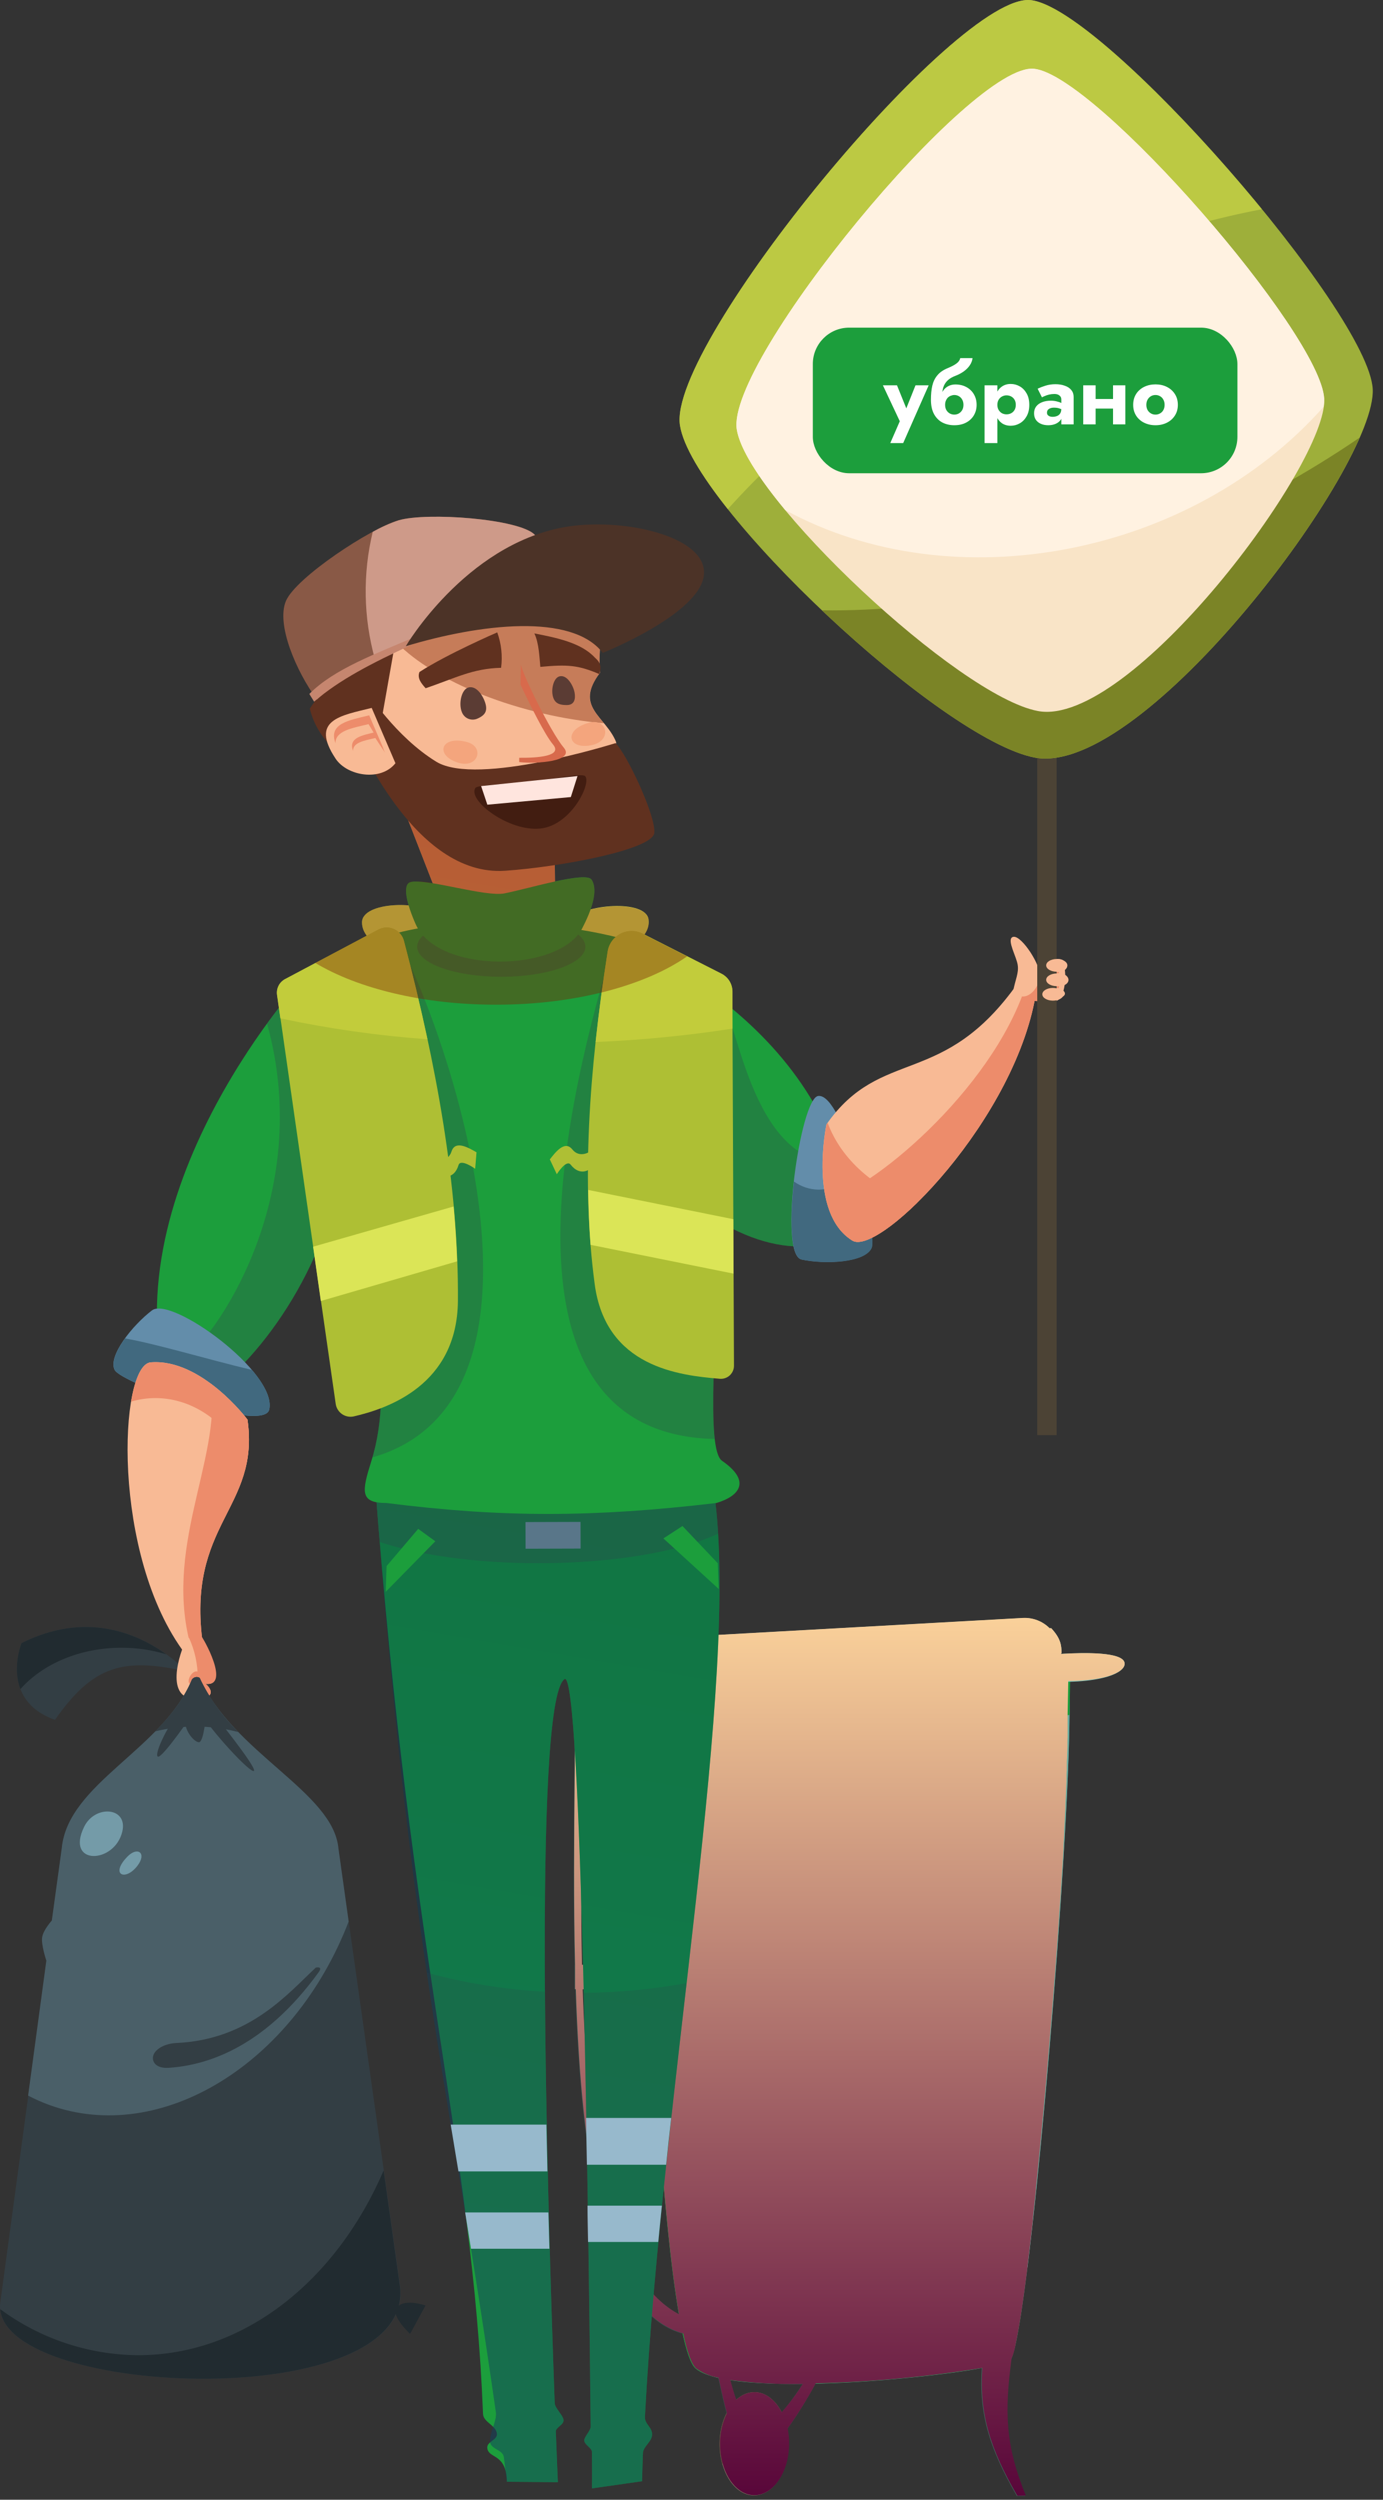 <svg width="114" height="206" viewBox="0 0 114 206" fill="none" xmlns="http://www.w3.org/2000/svg">
<rect x="0" y="0" width="114" height="206" fill="#333333" stroke="none"/>
<path d="M80.969 194.648C80.591 198.702 81.496 201.683 83.828 205.703L84.52 205.677C82.614 201.035 82.783 198.188 83.539 192.967L80.969 194.648Z" fill="#42665F"/>
<path d="M59.316 201.371C59.316 203.723 60.558 205.636 62.133 205.645C63.709 205.655 64.993 203.761 65.015 201.41C65.037 199.058 63.77 197.145 62.2 197.133C60.631 197.12 59.335 199.02 59.316 201.371Z" fill="#847063"/>
<path d="M59.548 203.125C59.897 201.333 61.006 200.024 62.315 200.031C63.471 200.031 64.453 201.073 64.888 202.55C64.963 202.175 65.003 201.793 65.005 201.41C65.024 199.058 63.76 197.145 62.191 197.133C60.621 197.12 59.331 199.02 59.306 201.371C59.302 201.965 59.383 202.555 59.548 203.125Z" fill="#604C40"/>
<path d="M62.356 200.062C61.13 199.856 60.373 197.031 59.875 194.819H58.922C59.366 196.091 60.148 202.172 61.971 202.477C64.176 202.84 68.134 194.683 68.134 194.683H67.235C65.866 197.082 63.757 200.294 62.356 200.062Z" fill="#34564F"/>
<path d="M54.414 161.919H47.361V163.934H54.414V161.919Z" fill="#34564F"/>
<path d="M58.636 192.494C38.549 194.4 53.534 114.939 43.451 119.112L43.238 117.437C55.659 113.036 37.539 193.911 60.459 191.518L58.636 192.494Z" fill="#34564F"/>
<path d="M57.343 195.182C60.501 197.905 81.55 195.601 83.234 194.546C84.917 193.491 89.34 138.806 87.865 137.351C86.391 135.895 55.24 135.253 53.766 137.986C52.292 140.719 54.185 192.455 57.343 195.182Z" fill="#5A9187"/>
<path d="M64.065 157.394C66.235 171.948 74.688 183.374 84.695 186.844C86.617 171.49 89.006 138.479 87.872 137.344C86.986 136.464 75.419 135.886 65.984 136.153C63.712 142.317 62.918 149.695 64.065 157.394Z" fill="#6AADA0"/>
<path d="M88.161 141.326L55.672 145.167L56.555 138.364L88.224 138.05L88.161 141.326Z" fill="#1C9E3C"/>
<path d="M61.454 191.013C55.694 187.371 55.786 151.967 57.441 136.76C55.405 137.055 54.033 137.452 53.753 137.973C52.279 140.696 54.172 192.455 57.33 195.169C60.488 197.883 81.537 195.588 83.221 194.533C83.494 194.362 83.856 192.764 84.225 190.209C78.214 192.525 65.666 193.669 61.454 191.013Z" fill="#1C9E3C"/>
<path d="M87.31 135.619C87.161 134.944 86.778 134.345 86.228 133.927C85.678 133.51 84.997 133.302 84.308 133.341L56.742 134.872C54.519 134.993 53.785 136.918 53.594 138.618H87.974L87.31 135.619Z" fill="#87C6BA"/>
<path d="M92.694 137.014C92.872 137.843 90.712 138.901 85.518 138.523L85.61 136.445C85.61 136.445 92.412 135.692 92.694 137.014Z" fill="#87C6BA"/>
<path d="M43.867 119.442C32.818 123.125 32.43 122.372 32.062 121.425C31.693 120.478 32.344 119.159 43.775 116.798L43.867 119.442Z" fill="#577F76"/>
<path d="M68.411 174.775C67.996 174.083 67.776 173.292 67.775 172.484C67.775 170.101 69.615 168.198 71.905 168.233C72.632 168.246 73.341 168.457 73.957 168.843L76.022 166.619C74.714 165.383 72.993 164.679 71.194 164.642C67.127 164.576 63.83 167.979 63.83 172.243C63.826 174.194 64.534 176.08 65.822 177.546L68.411 174.775Z" fill="#CAEF97"/>
<path d="M75.784 171.191C75.939 171.651 76.018 172.133 76.019 172.618C76.019 175.001 74.174 176.904 71.889 176.869C71.475 176.861 71.065 176.789 70.673 176.657L68.15 179.357C69.092 179.825 70.126 180.077 71.178 180.095C75.244 180.161 78.542 176.755 78.542 172.491C78.543 171.304 78.283 170.131 77.779 169.056L75.784 171.191Z" fill="#CAEF97"/>
<path d="M75.063 172.536L75.552 168.837H79.428L75.063 172.536Z" fill="#CAEF97"/>
<path d="M69.081 173.06L68.7 177.537L64.023 177.756L69.081 173.06Z" fill="#CAEF97"/>
<path d="M60.742 152.695C60.742 151.742 60.681 151.65 60.681 150.906C60.681 150.163 60.707 149.425 60.72 149.079C60.72 148.844 60.818 148.806 60.955 148.806C61.015 148.806 61.079 148.806 61.139 148.806C61.326 148.806 61.549 148.841 62.092 148.841C62.635 148.841 63.471 148.729 63.957 148.729C64.443 148.729 65.1 148.78 65.335 148.78C65.571 148.78 65.596 148.892 65.596 149.127C65.596 149.362 65.647 149.686 65.647 150.08C65.649 150.233 65.637 150.387 65.609 150.537C65.609 150.687 65.523 150.725 65.434 150.725C65.341 150.711 65.25 150.69 65.161 150.661C64.802 150.626 64.441 150.614 64.081 150.626C63.763 150.626 63.445 150.601 63.128 150.601C63.016 150.595 62.903 150.595 62.791 150.601C62.607 150.601 62.368 150.626 62.133 150.626C61.835 150.626 61.549 150.626 61.476 150.626C61.339 150.626 61.352 150.687 61.352 150.874C61.352 151.062 61.314 151.631 61.314 152.066V152.8C61.314 152.937 61.314 153.06 61.314 153.197C61.425 153.204 61.536 153.204 61.647 153.197C61.86 153.197 62.171 153.197 62.518 153.197C62.978 153.197 63.537 153.146 63.836 153.146C64.135 153.146 64.306 153.184 64.446 153.184C64.586 153.184 64.605 153.245 64.605 153.334C64.605 153.423 64.579 153.483 64.579 153.718C64.579 153.953 64.579 154.068 64.579 154.376C64.579 154.538 64.541 154.576 64.468 154.576C64.395 154.576 64.332 154.538 64.246 154.538C64.046 154.538 63.785 154.513 63.004 154.513C62.513 154.521 62.023 154.555 61.536 154.614C61.482 154.624 61.428 154.624 61.374 154.614C61.339 154.614 61.314 154.614 61.301 154.614V155.857C61.346 155.862 61.392 155.862 61.438 155.857C61.523 155.857 61.647 155.857 61.784 155.857C62.07 155.857 62.692 155.857 63.252 155.857C63.661 155.857 64.319 155.882 64.814 155.882C65.04 155.882 65.228 155.882 65.339 155.882C65.548 155.882 65.587 155.993 65.587 156.143C65.587 156.219 65.587 156.317 65.587 156.391C65.587 156.642 65.587 156.902 65.587 157.261C65.587 157.62 65.386 157.534 64.989 157.534C64.592 157.534 63.401 157.509 62.804 157.509C62.206 157.509 61.002 157.56 60.84 157.56C60.818 157.56 60.793 157.56 60.767 157.56C60.656 157.56 60.669 157.461 60.669 157.347C60.669 157.233 60.669 157.029 60.669 156.889C60.669 156.75 60.643 156.616 60.643 156.356V154.652C60.656 153.874 60.742 153.651 60.742 152.695Z" fill="#CAEF97"/>
<path d="M72.547 156.085C72.545 156.133 72.532 156.18 72.509 156.222C72.262 156.659 71.902 157.022 71.468 157.274C71.033 157.525 70.539 157.656 70.037 157.652C68.411 157.652 66.86 155.688 66.86 153.105C66.86 150.522 68.376 148.755 69.767 148.755C70.193 148.743 70.615 148.834 70.998 149.021C71.38 149.207 71.712 149.483 71.966 149.826C72.038 149.895 72.086 149.987 72.102 150.086C72.102 150.134 72.067 150.198 71.966 150.283C71.666 150.516 71.391 150.779 71.146 151.068C71.009 151.24 70.885 151.386 70.761 151.386C70.721 151.381 70.682 151.368 70.648 151.346C70.613 151.325 70.584 151.296 70.561 151.262C70.326 151.001 70.129 150.741 69.818 150.741C69.272 150.741 68.477 151.376 68.477 153.413C68.477 155.45 69.596 155.834 69.942 155.834C70.278 155.775 70.584 155.605 70.812 155.351C70.898 155.263 70.936 155.202 70.997 155.202C71.05 155.203 71.102 155.22 71.146 155.25L72.204 155.834C72.385 155.927 72.547 155.962 72.547 156.085Z" fill="#CAEF97"/>
<path d="M80.403 153.079C80.403 153.925 80.165 157.639 76.823 157.639C75.149 157.639 74.329 156.448 73.894 155.24C73.628 154.464 73.481 153.652 73.459 152.831C73.459 150.607 75.047 148.57 76.674 148.57C77.357 148.57 77.944 148.545 78.389 148.831C80.041 149.937 80.403 152.422 80.403 153.079ZM79.371 153.079C79.371 151.052 78.418 149.301 76.934 149.301C76.477 149.301 76.127 149.263 75.781 149.651C75.302 150.061 74.917 150.569 74.653 151.142C74.39 151.715 74.253 152.338 74.253 152.968C74.253 154.919 74.91 156.943 76.763 156.943C78.615 156.943 79.371 155.116 79.371 153.079Z" fill="#CAEF97"/>
<path d="M87.503 136.258L61.059 136.35L86.652 134.179C87.395 134.99 87.503 135.527 87.503 136.258Z" fill="#B5EAE0"/>
<path d="M57.94 139.044C57.94 137.923 57.222 137.014 56.333 137.014C55.443 137.014 54.744 137.923 54.744 139.044C54.744 140.166 55.462 141.075 56.333 141.075C57.203 141.075 57.94 140.166 57.94 139.044Z" fill="#34564F"/>
<path d="M57.235 139.044C57.235 138.409 56.831 137.904 56.333 137.904C55.834 137.904 55.434 138.412 55.434 139.044C55.434 139.677 55.837 140.182 56.333 140.182C56.828 140.182 57.235 139.673 57.235 139.044Z" fill="#87C6BA"/>
<path style="mix-blend-mode:overlay" d="M92.694 137.014C92.507 136.14 89.495 136.172 87.459 136.296V136.258H87.503C87.503 135.527 87.399 134.987 86.652 134.179H86.519C86.231 133.89 85.886 133.665 85.505 133.519C85.125 133.373 84.718 133.309 84.311 133.331L56.746 134.863C54.601 134.98 53.845 136.769 53.626 138.437C53.121 140.909 53.162 150.941 53.607 161.91H47.971C47.482 140.779 50.195 116.274 43.791 117.285V116.789C32.354 119.15 31.7 120.472 32.078 121.415C32.456 122.359 32.834 123.115 43.883 119.433V118.984C49.029 117.945 46.92 141.262 47.403 161.91V163.924H47.466C47.927 178.087 49.788 190.53 56.32 192.293C56.638 193.831 57.009 194.835 57.384 195.172C57.934 195.565 58.565 195.828 59.23 195.941C59.408 196.755 59.633 197.829 59.919 198.877C59.547 199.653 59.355 200.502 59.357 201.362C59.356 201.666 59.376 201.97 59.417 202.271C59.684 204.177 60.812 205.617 62.175 205.626C63.484 205.626 64.592 204.323 64.939 202.531C64.97 202.363 64.996 202.195 65.015 202.02C65.016 201.993 65.016 201.967 65.015 201.94C65.035 201.758 65.046 201.574 65.047 201.391C65.051 200.964 65.012 200.538 64.929 200.12C65.777 198.931 66.55 197.691 67.242 196.405C71.842 196.295 76.43 195.87 80.972 195.134C80.718 198.947 81.629 201.835 83.866 205.683L84.558 205.658C82.843 201.457 82.811 198.718 83.38 194.384V194.359C83.402 194.311 83.431 194.251 83.456 194.184L83.485 194.105C83.516 194.009 83.552 193.901 83.586 193.787C83.587 193.78 83.587 193.774 83.586 193.768C83.625 193.628 83.666 193.466 83.704 193.288C83.704 193.288 83.704 193.253 83.704 193.234C83.739 193.072 83.777 192.894 83.815 192.703C83.822 192.676 83.827 192.648 83.831 192.621C84.098 191.273 84.39 189.278 84.695 186.834C84.697 186.806 84.697 186.777 84.695 186.749C84.806 185.846 84.921 184.883 85.035 183.873C85.035 183.809 85.051 183.746 85.057 183.682C85.083 183.45 85.111 183.215 85.137 182.977C85.137 182.932 85.137 182.885 85.137 182.837C85.222 182.065 85.305 181.267 85.391 180.447C85.391 180.397 85.391 180.349 85.391 180.301C85.416 180.058 85.442 179.81 85.467 179.558L85.496 179.291C85.575 178.487 85.658 177.664 85.74 176.828L85.759 176.622C85.782 176.374 85.807 176.123 85.832 175.872C85.832 175.77 85.852 175.672 85.858 175.573C85.883 175.319 85.909 175.062 85.931 174.807C85.931 174.722 85.931 174.636 85.956 174.55C86.033 173.713 86.109 172.866 86.185 172.008C86.185 171.89 86.207 171.776 86.217 171.662L86.284 170.918C86.284 170.791 86.306 170.664 86.315 170.537C86.338 170.295 86.357 170.054 86.379 169.812L86.407 169.46C86.449 169.005 86.487 168.548 86.525 168.09C86.525 167.944 86.547 167.801 86.56 167.655C86.576 167.445 86.595 167.235 86.614 167.019C86.633 166.803 86.642 166.644 86.658 166.454C86.674 166.263 86.693 166.041 86.709 165.834L86.757 165.23L86.814 164.528C86.836 164.21 86.862 163.921 86.884 163.616C86.884 163.429 86.912 163.244 86.928 163.057C86.944 162.869 86.957 162.666 86.973 162.472C86.989 162.278 87.001 162.075 87.017 161.875L87.065 161.239C87.065 161.065 87.09 160.89 87.103 160.718L87.179 159.654C87.179 159.504 87.202 159.355 87.211 159.206C87.23 158.961 87.246 158.72 87.262 158.478C87.262 158.326 87.284 158.16 87.294 158.02C87.294 157.789 87.329 157.56 87.341 157.328C87.341 157.169 87.364 157.01 87.376 156.851C87.395 156.555 87.415 156.262 87.434 155.974L87.453 155.656C87.475 155.339 87.497 154.999 87.516 154.675C87.516 154.541 87.532 154.411 87.541 154.281L87.589 153.54C87.589 153.419 87.589 153.295 87.612 153.175L87.659 152.364C87.659 152.275 87.659 152.183 87.659 152.094C87.681 151.748 87.7 151.405 87.719 151.065C87.719 150.976 87.719 150.89 87.719 150.801C87.735 150.544 87.748 150.29 87.764 150.035C87.764 149.921 87.764 149.807 87.78 149.692C87.78 149.46 87.805 149.228 87.818 148.999C87.818 148.898 87.818 148.796 87.818 148.682C87.835 148.353 87.851 148.036 87.866 147.728V147.69C87.882 147.392 87.894 147.099 87.907 146.807C87.907 146.708 87.907 146.613 87.907 146.518C87.907 146.308 87.907 146.105 87.932 145.901C87.932 145.8 87.932 145.698 87.932 145.584C87.932 145.339 87.932 145.101 87.958 144.865C87.958 144.824 87.958 144.783 87.958 144.742C87.97 144.458 87.98 144.181 87.986 143.912C87.986 143.852 87.986 143.791 87.986 143.731C87.986 143.528 87.986 143.331 88.002 143.134C88.002 143.054 88.002 142.978 88.002 142.899C88.002 142.711 88.002 142.53 88.002 142.352C88.002 142.285 88.002 142.219 88.002 142.155C88.002 141.92 88.002 141.691 88.002 141.469V141.259L88.056 138.526C91.462 138.495 92.837 137.681 92.694 137.014ZM48.029 163.934H53.693C54.15 174.159 54.948 184.832 55.967 190.714C50.195 187.638 48.454 176.577 48.029 163.934ZM64.433 198.795C63.919 197.794 63.112 197.142 62.21 197.133C61.642 197.143 61.1 197.371 60.694 197.768C60.51 197.253 60.348 196.694 60.202 196.135C62.182 196.395 64.178 196.501 66.174 196.453C65.655 197.277 65.073 198.059 64.433 198.795Z" fill="url(#paint0_linear_0_1)"/>
<path d="M35.934 75.373C34.832 74.197 29.844 74.273 29.841 76.008C29.838 77.743 32.446 78.624 33.136 78.392C33.825 78.16 37.291 76.812 35.934 75.373Z" fill="#DBE557"/>
<path d="M47.015 75.795C48.041 74.524 53.267 74.064 53.464 75.795C53.661 77.527 51.027 78.655 50.287 78.509C49.547 78.363 45.757 77.368 47.015 75.795Z" fill="#DBE557"/>
<path d="M45.678 65.246L31.659 62.498L36.789 75.653L45.764 74.426L45.678 65.246Z" fill="#F8BA95"/>
<path opacity="0.4" d="M45.678 65.246L31.659 62.498L36.789 75.653L45.764 74.426L45.678 65.246Z" fill="url(#paint1_linear_0_1)"/>
<path d="M41.783 204.514C41.745 202.153 40.296 202.649 40.169 201.759C40.09 201.19 41.036 201.098 40.957 200.539C40.858 199.84 39.845 199.614 39.816 198.928C38.952 177.054 33.809 161.188 30.921 122.257C39.445 116.481 49.709 115.016 58.877 123.08C61.018 138.441 54.611 171.843 53.159 199.163C53.127 199.776 53.775 200.031 53.75 200.638C53.724 201.244 53.016 201.591 52.994 202.172C52.965 202.944 52.943 203.713 52.924 204.473L48.794 205.064C48.794 205.064 48.816 204.222 48.794 202.055C48.794 201.737 48.159 201.464 48.159 201.101C48.159 200.819 48.696 200.285 48.692 199.98C48.518 184.01 47.962 137.341 46.529 138.377C43.883 140.284 45.128 181.719 45.722 198.032C45.738 198.464 46.437 199.052 46.45 199.449C46.462 199.846 45.795 200.031 45.814 200.383C45.913 203.005 45.983 204.552 45.983 204.552L41.783 204.514Z" fill="#1C9E3C"/>
<path style="mix-blend-mode:multiply" opacity="0.4" d="M41.783 204.514C41.653 203.596 41.653 203.354 41.529 202.468C41.446 201.896 40.487 201.832 40.407 201.286C40.306 200.587 40.976 199.49 40.877 198.807C36.856 170.604 33.816 161.188 30.925 122.257C39.448 116.481 49.712 115.016 58.88 123.08C61.022 138.441 54.614 171.843 53.162 199.163C53.13 199.776 53.779 200.031 53.753 200.638C53.728 201.244 53.019 201.591 52.997 202.172C52.968 202.944 52.946 203.713 52.927 204.473L48.797 205.064C48.797 205.064 48.819 204.222 48.797 202.055C48.797 201.737 48.162 201.464 48.162 201.101C48.162 200.819 48.699 200.285 48.696 199.98C48.521 184.01 47.965 137.341 46.532 138.377C43.886 140.284 45.131 181.719 45.725 198.032C45.741 198.464 46.44 199.052 46.453 199.449C46.465 199.846 45.798 200.031 45.818 200.383C45.916 203.005 45.986 204.552 45.986 204.552L41.783 204.514Z" fill="url(#paint2_linear_0_1)"/>
<g style="mix-blend-mode:multiply" opacity="0.2">
<path d="M44.893 164.137C41.609 163.952 38.354 163.426 35.178 162.568C36.884 174.169 38.746 183.857 40.878 198.791C40.976 199.475 40.306 200.571 40.407 201.27C40.487 201.829 41.446 201.88 41.529 202.452C41.653 203.339 41.653 203.58 41.783 204.498L45.954 204.546C45.954 204.546 45.884 202.999 45.786 200.377C45.786 200.024 46.44 199.831 46.421 199.443C46.402 199.055 45.709 198.458 45.694 198.026C45.408 190.168 44.972 176.444 44.893 164.137Z" fill="#2E404C"/>
</g>
<g style="mix-blend-mode:multiply" opacity="0.2">
<path d="M56.593 163.422C53.788 163.937 50.944 164.205 48.092 164.223C48.41 177.419 48.581 192.281 48.667 199.989C48.667 200.307 48.133 200.828 48.133 201.111C48.133 201.464 48.769 201.747 48.769 202.064C48.791 204.231 48.769 205.073 48.769 205.073L52.898 204.482C52.917 203.723 52.94 202.954 52.968 202.182C52.991 201.594 53.696 201.229 53.724 200.647C53.753 200.066 53.089 199.786 53.133 199.173C53.759 187.724 55.237 175.221 56.593 163.422Z" fill="#2E404C"/>
</g>
<g style="mix-blend-mode:multiply" opacity="0.3">
<path d="M59.192 126.385C59.119 125.213 59.017 124.104 58.874 123.08C56.936 121.338 54.718 119.935 52.314 118.931C49.684 118.542 47.03 118.351 44.372 118.359C42.177 118.356 39.985 118.484 37.806 118.743C35.367 119.609 33.051 120.791 30.918 122.257C31.042 123.919 31.166 125.508 31.29 127.068C34.502 128.142 39.165 128.822 44.372 128.822C50.617 128.822 56.078 127.85 59.192 126.385Z" fill="#2E404C"/>
</g>
<path d="M59.058 123.859C60.996 123.277 61.917 122.041 59.522 120.386C56.742 118.463 63.455 82.068 53.972 78.217C47.742 75.675 30.604 73.908 25.657 81.242C20.988 88.159 34.816 107.034 30.604 120.424C29.819 122.928 29.651 123.859 31.843 123.859C41.465 125.076 48.918 125.05 59.058 123.859Z" fill="#1C9E3C"/>
<g style="mix-blend-mode:multiply" opacity="0.3">
<path d="M48.254 78.016C48.254 76.65 45.15 75.541 41.319 75.541C37.488 75.541 34.387 76.65 34.387 78.016C34.387 79.383 37.494 80.495 41.319 80.495C45.144 80.495 48.254 79.386 48.254 78.016Z" fill="#2E404C"/>
</g>
<path d="M34.273 76.18C33.555 74.569 33.104 72.85 33.866 72.685C35.213 72.383 40.004 73.94 41.602 73.619C43.663 73.209 48.298 71.779 48.765 72.491C49.35 73.393 48.734 75.077 47.987 76.51C46.084 80.152 36.093 80.266 34.273 76.18Z" fill="#1C9E3C"/>
<g style="mix-blend-mode:multiply" opacity="0.3">
<path d="M58.912 118.584C58.143 111.984 61.241 89.669 56.876 81.194L51.288 77.349L50.742 77.213C48.016 86.313 38.628 118.136 58.912 118.584Z" fill="#2E404C"/>
</g>
<g style="mix-blend-mode:multiply" opacity="0.3">
<path d="M32.545 76.949L32.376 76.993L25.422 81.674C21.553 88.836 34.505 106.993 30.696 120.103C47.317 115.334 37.018 85.122 32.545 76.949Z" fill="#2E404C"/>
</g>
<path d="M14.37 116.42C18.567 115.108 24.828 108.279 27.373 99.614L24.695 80.965C24.695 80.965 8.032 99.35 14.37 116.42Z" fill="#1C9E3C"/>
<g style="mix-blend-mode:multiply" opacity="0.3">
<path d="M24.695 80.965C24.695 80.965 23.567 82.217 22.014 84.353C26.013 98.731 17.515 110.539 15.158 111.949C15.333 113.939 13.633 114.434 14.37 116.42C18.567 115.108 24.828 108.279 27.373 99.614L24.695 80.965Z" fill="#2E404C"/>
</g>
<path d="M70.231 101.092C67.47 103.936 61.161 103.18 55.529 97.733L51.221 77.543C51.221 77.543 69.03 84.416 70.231 101.092Z" fill="#1C9E3C"/>
<g style="mix-blend-mode:multiply" opacity="0.3">
<path d="M59.284 82.443C57.47 82.141 55.074 90.616 53.778 89.522L55.529 97.733C61.161 103.18 67.47 103.936 70.231 101.092C70.103 99.312 69.771 97.553 69.24 95.849C61.644 96.135 60.7 82.681 59.284 82.443Z" fill="#2E404C"/>
</g>
<path d="M27.672 115.692C27.696 115.861 27.755 116.023 27.845 116.168C27.935 116.313 28.054 116.438 28.194 116.535C28.335 116.632 28.494 116.698 28.662 116.73C28.829 116.763 29.002 116.76 29.168 116.722C31.932 116.086 37.685 114.151 37.745 107.215C37.821 97.746 35.944 87.594 33.298 77.53C33.242 77.316 33.138 77.118 32.994 76.95C32.85 76.781 32.67 76.648 32.468 76.559C32.265 76.47 32.045 76.428 31.824 76.436C31.603 76.444 31.387 76.502 31.192 76.606L23.494 80.692C23.27 80.814 23.088 81 22.971 81.227C22.855 81.453 22.809 81.71 22.84 81.963L27.672 115.692Z" fill="#AEBF34"/>
<path d="M49.02 105.823C49.931 112.671 55.977 113.341 59.335 113.624C59.483 113.636 59.633 113.618 59.773 113.569C59.914 113.521 60.044 113.444 60.153 113.343C60.263 113.242 60.35 113.119 60.41 112.983C60.47 112.847 60.501 112.699 60.501 112.55L60.367 81.712C60.366 81.409 60.281 81.111 60.122 80.853C59.963 80.595 59.735 80.385 59.465 80.247L52.968 76.946C52.687 76.803 52.377 76.729 52.061 76.73C51.746 76.73 51.435 76.805 51.155 76.948C50.874 77.092 50.631 77.3 50.446 77.555C50.261 77.81 50.139 78.106 50.09 78.417C48.534 88.315 47.917 97.517 49.02 105.823Z" fill="#AEBF34"/>
<path d="M47.853 125.417L43.316 125.431L43.323 127.63L47.86 127.616L47.853 125.417Z" fill="#597689"/>
<path d="M67.442 90.317C65.968 90.511 64.141 103.377 66.066 103.79C67.991 104.203 71.289 104.063 71.838 102.836C72.388 101.61 69.504 90.04 67.442 90.317Z" fill="#638DAA"/>
<path d="M70.666 96.128C69.917 97.272 68.76 98.035 67.464 98.035C66.739 98.025 66.035 97.792 65.447 97.368C65.094 100.529 65.151 103.602 66.082 103.802C68.007 104.215 71.305 104.075 71.854 102.849C72.112 102.217 71.546 99.099 70.666 96.128Z" fill="#41697F"/>
<path d="M70.256 102.233C72.48 103.618 83.936 92.103 85.448 81.515L83.936 80.965C77.75 89.767 72.664 86.189 68.128 92.652C68.125 92.652 66.571 99.945 70.256 102.233Z" fill="#F8BA95"/>
<path d="M84.568 81.197C81.709 89.977 71.511 98.308 68.099 98.855C68.417 100.224 69.052 101.492 70.256 102.233C72.48 103.618 83.936 92.103 85.448 81.515L84.568 81.197Z" fill="#ED8C6B"/>
<path d="M22.192 116.16C22.872 113.113 14.119 106.777 12.531 107.984C10.943 109.192 8.881 111.743 9.446 112.887C10.012 114.031 21.744 118.12 22.192 116.16Z" fill="#638DAA"/>
<path d="M10.307 110.297C9.595 111.282 9.154 112.283 9.452 112.887C10.024 114.031 21.763 118.12 22.198 116.16C22.398 115.264 21.778 114.085 20.771 112.896C17.045 112.007 12.972 110.767 10.307 110.297Z" fill="#41697F"/>
<path d="M12.426 112.267C9.796 112.48 9.16 128.184 15.25 136.267L16.734 135.597C15.295 125.502 21.461 124.393 20.4 116.986C20.4 116.986 16.619 111.934 12.426 112.267Z" fill="#F8BA95"/>
<path d="M20.4 116.986C19.532 115.883 18.527 114.895 17.41 114.047C18.211 120.402 13.341 127.678 15.822 136.01L16.737 135.597C15.294 125.502 21.461 124.393 20.4 116.986Z" fill="#ED8C6B"/>
<path d="M15.39 137.745C13.741 136.096 8.658 131.971 1.784 135.406C1.784 135.406 -0.122 140.083 4.532 141.729C7.67 137.249 10.151 136.566 15.39 137.745Z" fill="#333E44"/>
<path d="M10.024 135.787C11.273 135.786 12.514 135.969 13.71 136.331C11.289 134.596 7.067 132.762 1.777 135.406C1.777 135.406 0.98 137.366 1.682 139.197C3.499 137.141 6.555 135.787 10.024 135.787Z" fill="#212B30"/>
<path d="M83.65 81.382C83.856 79.936 87.462 78.932 87.691 79.523C87.919 80.114 87.869 82.382 86.982 82.503C86.096 82.624 83.516 82.325 83.65 81.382Z" fill="#F8BA95"/>
<path d="M83.799 81.401C83.971 80.181 87.008 79.335 87.205 79.834C87.401 80.333 87.427 82.214 86.696 82.405C85.279 82.78 83.691 82.195 83.799 81.401Z" fill="#ED8C6B"/>
<path d="M83.504 81.734C83.678 80.733 84.002 80.203 83.885 79.494C83.777 78.836 83.034 77.537 83.415 77.251C84.006 76.809 85.638 79.269 85.677 80.18C85.893 81.166 84.644 82.897 83.504 81.734Z" fill="#F8BA95"/>
<path d="M85.715 79.767C85.693 79.475 87.043 78.766 87.621 79.132C88.199 79.497 87.939 79.929 87.564 80.047C87.189 80.165 85.743 80.171 85.715 79.767Z" fill="#F8BA95"/>
<path d="M85.832 80.94C85.81 80.644 87.16 79.936 87.738 80.289C88.317 80.641 88.056 81.086 87.678 81.204C87.3 81.321 85.861 81.356 85.832 80.94Z" fill="#F8BA95"/>
<path d="M85.575 81.893C85.575 81.661 86.938 81.201 87.481 81.515C88.024 81.83 87.745 82.151 87.36 82.217C86.976 82.284 85.578 82.214 85.575 81.893Z" fill="#F8BA95"/>
<path d="M15.431 134.961C14.723 136.299 13.547 140.118 16.219 139.998C17.96 139.918 17.309 139.063 16.956 138.768C19.05 139.003 16.454 134.697 16.454 134.882C16.454 135.12 15.431 134.961 15.431 134.961Z" fill="#F8BA95"/>
<path d="M16.553 134.783C16.387 134.727 16.211 134.708 16.037 134.728C15.864 134.749 15.697 134.807 15.549 134.901C16.049 135.965 16.305 137.128 16.299 138.304C16.299 138.871 16.25 139.436 16.152 139.994H16.219C17.96 139.915 17.309 139.06 16.956 138.765C19.05 139.003 16.712 134.885 16.553 134.783Z" fill="#ED8C6B"/>
<path d="M16.731 138.294C16.732 138.147 16.674 138.006 16.571 137.901C16.468 137.797 16.328 137.737 16.181 137.735C15.863 137.735 15.546 138.221 15.546 138.533C15.546 138.844 15.883 138.85 16.181 138.85C16.327 138.849 16.467 138.789 16.57 138.685C16.673 138.581 16.731 138.441 16.731 138.294Z" fill="#ED8C6B"/>
<path d="M27.894 152.317C27.456 147.674 19.202 144.452 16.457 138.266C16.353 138.206 16.229 138.187 16.111 138.214C15.993 138.241 15.89 138.312 15.822 138.412C13.436 144.17 5.593 146.963 5.094 152.317L0.011 189.837C-0.713 197.533 33.984 199.09 32.999 188.525L27.894 152.317Z" fill="#333E44"/>
<path d="M16.454 138.266C16.349 138.206 16.226 138.187 16.108 138.214C15.99 138.241 15.887 138.312 15.819 138.412C13.433 144.17 5.59 146.963 5.091 152.317L4.271 158.268C4.271 158.268 3.585 159.021 3.477 159.628C3.369 160.235 3.82 161.573 3.82 161.573L2.318 172.694C2.876 172.987 3.453 173.243 4.046 173.46C13.281 176.822 24.234 170.07 28.739 158.348L27.894 152.311C27.462 147.674 19.202 144.452 16.454 138.266Z" fill="#4A5F68"/>
<path d="M11.381 194.089C7.286 194.057 3.306 192.728 0.014 190.291C0.681 197.6 33.946 198.871 32.98 188.525L31.623 178.868C27.729 187.934 20.127 194.089 11.381 194.089Z" fill="#212B30"/>
<path d="M38.825 185.315H45.287C45.258 184.337 45.233 183.339 45.204 182.325H38.343C38.505 183.304 38.663 184.308 38.825 185.315Z" fill="#97B9CC"/>
<path d="M37.79 178.944H45.122C45.092 177.673 45.065 176.388 45.039 175.087H37.151C37.361 176.362 37.574 177.648 37.79 178.944Z" fill="#97B9CC"/>
<path d="M54.557 181.766H48.429C48.429 182.777 48.457 183.774 48.473 184.756H54.261C54.355 183.767 54.453 182.77 54.557 181.766Z" fill="#97B9CC"/>
<path d="M55.329 174.537H48.308C48.333 175.832 48.357 177.116 48.378 178.392H54.909C55.036 177.106 55.176 175.821 55.329 174.537Z" fill="#97B9CC"/>
<path d="M16.102 142.279C17.302 142.28 18.496 142.435 19.657 142.74C18.335 141.448 17.251 139.934 16.454 138.266C16.349 138.206 16.226 138.187 16.108 138.214C15.99 138.241 15.887 138.312 15.819 138.412C15.149 140.029 14.043 141.405 12.798 142.676C13.88 142.415 14.989 142.281 16.102 142.279Z" fill="#333E44"/>
<path d="M16.514 141.094C17.28 142.511 20.701 146.229 20.936 145.933C21.172 145.638 17.458 141.037 17.458 141.037L16.514 141.094Z" fill="#333E44"/>
<path d="M14.853 141.094C14.075 141.694 12.664 144.532 13.004 144.757C13.344 144.983 15.984 141.094 15.984 141.094H14.853Z" fill="#333E44"/>
<path d="M15.333 141.51C15.015 142.444 15.987 143.575 16.397 143.575C16.807 143.575 16.985 141.275 16.985 141.275L15.333 141.51Z" fill="#333E44"/>
<path d="M26.032 162.145C23.748 164.271 20.581 168.087 14.545 168.36C13.621 168.401 12.814 168.83 12.639 169.383C12.486 169.86 12.814 170.479 13.91 170.406C17.388 170.171 21.95 168.478 26.258 162.539C26.665 161.992 26.032 162.145 26.032 162.145Z" fill="#333E44"/>
<path d="M54.684 126.779L56.256 125.756L59.166 128.825L59.246 130.948L54.684 126.779Z" fill="#1C9E3C"/>
<path d="M35.883 127.014L34.473 125.991L31.865 129.06L31.792 131.183L35.883 127.014Z" fill="#1C9E3C"/>
<path d="M37.389 99.424L25.81 102.738L26.445 107.215L37.678 103.945C37.627 102.452 37.526 100.942 37.389 99.424Z" fill="#DBE557"/>
<path d="M60.447 100.472L48.486 98.061C48.511 99.592 48.565 101.105 48.68 102.585L60.465 104.959L60.447 100.472Z" fill="#DBE557"/>
<path d="M12.798 115.213C16.006 115.213 18.808 117.332 20.346 120.484C20.561 119.331 20.579 118.149 20.4 116.989C20.4 116.989 16.619 111.937 12.426 112.27C11.699 112.328 11.127 113.573 10.806 115.505C11.453 115.315 12.123 115.216 12.798 115.213Z" fill="#ED8C6B"/>
<path d="M68.22 92.528L68.128 92.652C68.128 92.652 66.571 99.945 70.256 102.233C71.092 102.75 73.208 101.467 75.612 99.109C72.099 97.984 69.348 95.56 68.22 92.528Z" fill="#ED8C6B"/>
<path d="M6.937 150.54C7.832 148.707 10.558 148.91 10.082 150.934C9.453 153.61 5.364 153.766 6.937 150.54Z" fill="#749BA8"/>
<path d="M10.507 152.997C11.34 152.142 12.112 152.701 11.349 153.728C10.339 155.075 9.037 154.5 10.507 152.997Z" fill="#749BA8"/>
<path d="M32.662 190.241C33.206 189.329 35.074 189.993 35.074 189.993L33.803 192.335C33.803 192.335 32.268 190.902 32.662 190.241Z" fill="#212B30"/>
<path d="M32.453 76.558C32.251 76.47 32.032 76.429 31.812 76.437C31.592 76.445 31.377 76.503 31.182 76.606L23.485 80.692C23.261 80.814 23.078 81 22.962 81.227C22.845 81.453 22.799 81.71 22.83 81.963L23.11 83.92C27.106 84.775 31.156 85.351 35.232 85.643C34.652 82.935 34.004 80.226 33.288 77.514C33.229 77.303 33.123 77.107 32.979 76.942C32.834 76.776 32.654 76.645 32.453 76.558Z" fill="#C2CC3B"/>
<path d="M59.465 80.234L52.968 76.933C52.687 76.79 52.376 76.716 52.061 76.717C51.746 76.717 51.435 76.792 51.155 76.936C50.874 77.079 50.631 77.287 50.446 77.542C50.261 77.797 50.139 78.093 50.09 78.404C49.693 80.946 49.356 83.431 49.096 85.871C52.875 85.713 56.642 85.344 60.38 84.766V81.699C60.376 81.395 60.289 81.097 60.128 80.838C59.967 80.58 59.737 80.371 59.465 80.234Z" fill="#C2CC3B"/>
<g style="mix-blend-mode:multiply" opacity="0.4">
<path d="M56.638 78.814L53.124 77.028C53.383 76.679 53.504 76.245 53.464 75.811C53.324 74.566 50.586 74.451 48.676 74.96C49.016 74.007 49.147 73.085 48.765 72.497C48.53 72.138 47.234 72.323 45.748 72.65L45.678 65.265L41.344 64.414C41.189 64.414 41.027 64.414 40.877 64.414C38.141 64.407 35.413 64.703 32.742 65.297L35.667 72.777C35.077 72.647 34.468 72.611 33.866 72.672C33.355 72.79 33.396 73.606 33.691 74.614C31.922 74.461 29.841 74.887 29.841 76.012C29.844 76.41 29.979 76.796 30.226 77.108L25.991 79.355C29.485 81.452 34.857 82.796 40.877 82.796C47.422 82.799 53.194 81.213 56.638 78.814Z" fill="#7A1E00"/>
</g>
<path d="M39.953 71.067C42.885 71.703 49.985 70.016 53.102 67.254C53.102 67.254 50.7 64.169 50.789 61.16C49.935 59.005 47.295 58.3 49.461 55.44C49.296 53.442 49.677 51.392 50.078 49.479C50.078 49.479 35.232 43.979 31.652 49.845C25.702 59.635 33.924 70.553 39.953 71.067Z" fill="#F8BA95"/>
<path d="M50.741 61.239C50.741 61.239 39.333 64.836 35.966 62.774C32.599 60.712 30.248 56.991 30.248 56.991L28.732 59.666C29.469 60.833 34.082 72.294 41.652 71.757C46.233 71.439 53.794 70.016 53.934 68.64C54.074 67.264 51.704 62.199 50.741 61.239Z" fill="#60311F"/>
<path d="M30.772 63.168C29.002 63.244 26.248 61.357 25.54 58.402C25.54 58.402 27.576 54.852 32.503 53.365L30.772 63.168Z" fill="#60311F"/>
<path d="M30.639 58.338C28.072 58.974 25.54 59.317 27.656 62.51C28.609 63.965 31.401 64.417 32.596 62.895L30.639 58.338Z" fill="#F8BA95"/>
<path d="M26.131 57.661C24.412 55.323 22.747 51.443 23.573 49.517C24.399 47.592 30.521 43.544 32.862 42.87C35.204 42.196 42.764 42.743 44.07 44.049C45.376 45.355 44.556 51.487 44.556 51.487C44.556 51.487 33.015 50.893 26.131 57.661Z" fill="#895946"/>
<g style="mix-blend-mode:multiply" opacity="0.4">
<path d="M44.753 58.796C46.406 59.183 48.085 59.453 49.776 59.603C48.823 58.443 47.901 57.496 49.458 55.45C49.293 53.451 49.674 51.402 50.074 49.489C50.074 49.489 35.229 43.988 31.649 49.854C31.49 50.118 31.354 50.382 31.214 50.645C32.16 53.712 37.628 57.131 44.753 58.796Z" fill="#7A1E00"/>
</g>
<path d="M44.556 51.487C44.556 51.487 45.37 45.364 44.064 44.058C42.758 42.752 35.194 42.19 32.856 42.88C32.117 43.128 31.403 43.448 30.724 43.833C29.892 47.286 29.954 50.896 30.905 54.319C37.332 51.116 44.556 51.487 44.556 51.487Z" fill="#CE9A89"/>
<path d="M34.428 52.39C30.934 53.902 27.554 55.113 25.498 57.188L25.892 57.824C27.976 56.016 30.658 54.646 33.996 53.102L34.428 52.39Z" fill="#C6866F"/>
<path d="M33.447 53.254C39.581 51.405 47.145 50.505 49.687 53.804C49.687 53.804 57.753 50.585 58.026 47.353C58.299 44.122 51.116 42.587 46.424 43.458C38.314 44.97 33.447 53.254 33.447 53.254Z" fill="#4C3327"/>
<path d="M30.381 59.676L31.652 61.792L30.432 58.948C28.733 59.364 27.058 59.628 27.653 61.252C27.64 60.226 29.003 60.003 30.381 59.676Z" fill="#ED8C6B"/>
<path d="M30.937 60.817L31.735 62.027L30.972 60.327C29.828 60.607 28.701 60.785 29.101 61.878C29.091 61.188 30.003 61.039 30.937 60.817Z" fill="#ED8C6B"/>
<path d="M38.076 58.694C37.783 57.998 38.034 56.816 38.606 56.657C39.343 56.451 39.931 57.518 40.052 58.132C40.172 58.745 39.816 59.018 39.343 59.225C39.225 59.276 39.099 59.302 38.97 59.303C38.842 59.304 38.715 59.279 38.596 59.229C38.478 59.18 38.371 59.107 38.282 59.015C38.192 58.923 38.122 58.814 38.076 58.694Z" fill="#5B3C34"/>
<path d="M45.624 57.544C45.373 56.924 45.605 55.876 46.11 55.739C46.745 55.564 47.26 56.517 47.361 57.064C47.463 57.61 47.339 58.103 46.726 58.103C46.265 58.103 45.824 58.043 45.624 57.544Z" fill="#5B3C34"/>
<path d="M46.468 61.608C45.379 60.318 42.933 55.3 42.936 54.703L42.904 56.416C43.717 58.148 44.909 60.547 45.589 61.357C46.386 62.31 44.356 62.463 42.799 62.447V62.803C44.257 62.968 47.428 62.739 46.468 61.608Z" fill="#D86A4C"/>
<path d="M35.086 56.718C37.593 55.86 38.949 55.094 41.306 55.033C41.433 54.049 41.325 53.048 40.989 52.113C40.989 52.113 36.907 53.874 34.578 55.377C34.359 55.904 34.769 56.362 35.086 56.718Z" fill="#60311F"/>
<path d="M44.54 54.957C44.464 54.176 44.432 53.022 44.048 52.199C45.827 52.546 47.92 52.962 49.045 54.204C49.54 54.624 49.572 55.005 49.401 55.551C47.666 54.808 46.764 54.744 44.54 54.957Z" fill="#60311F"/>
<path d="M39.178 64.941C39.343 64.674 41.688 64.623 43.765 64.388C45.741 64.166 47.914 63.724 48.213 63.946C48.819 64.404 47.148 67.995 44.553 68.277C41.958 68.56 38.539 65.974 39.178 64.941Z" fill="#421D11"/>
<path d="M39.658 64.779L40.172 66.314L47.053 65.685L47.603 63.953L39.658 64.779Z" fill="#FFE5DE"/>
<path d="M45.322 95.544C45.757 94.994 46.542 93.933 47.171 94.718C47.8 95.503 48.667 94.877 48.667 94.877L48.626 96.332C48.626 96.332 47.841 96.999 47.037 95.976C46.681 95.512 45.897 96.764 45.897 96.764L45.322 95.544Z" fill="#AEBF34"/>
<path d="M39.279 94.959C38.666 94.61 37.529 93.92 37.221 94.886C36.913 95.852 35.858 95.595 35.858 95.595L36.43 96.933C36.43 96.933 37.424 97.25 37.796 96.014C37.964 95.449 39.168 96.316 39.168 96.316L39.279 94.959Z" fill="#AEBF34"/>
<path d="M38.498 61.15C39.975 61.547 39.426 63.375 37.742 62.847C35.826 62.234 36.325 60.572 38.498 61.15Z" fill="#F4A57D"/>
<path d="M48.575 59.552C50.058 59.164 50.5 61.045 48.765 61.407C46.796 61.821 46.402 60.124 48.575 59.552Z" fill="#F4A57D"/>
<path d="M87.097 19.617H85.499V118.266H87.097V19.617Z" fill="#4C4335"/>
<path d="M85.311 62.434C77.601 60.992 57.117 41.739 56.047 35.063C54.976 28.387 78.888 -0.653 84.962 0.011C91.036 0.676 112.797 25.711 113.153 32.054C113.508 38.396 94.228 64.102 85.311 62.434Z" fill="#9EAF3A"/>
<path d="M59.995 41.955C65.329 36.026 72.334 30.443 80.603 25.88C88.466 21.546 96.487 18.676 104.016 17.243C97.189 8.909 88.456 0.402 84.962 0.011C78.894 -0.659 54.982 28.384 56.053 35.056C56.313 36.734 57.797 39.194 59.995 41.955Z" fill="#BCC943"/>
<path d="M98.171 43.718C87.602 48.297 76.985 50.429 67.753 50.296C74.075 56.292 81.366 61.697 85.311 62.434C92.891 63.851 107.946 45.507 112.076 36.06C107.695 39.049 103.039 41.614 98.171 43.718Z" fill="#7B8426"/>
<path d="M85.553 58.595C79.012 57.375 61.641 41.049 60.732 35.4C59.824 29.75 80.111 5.111 85.248 5.677C90.385 6.242 108.854 27.475 109.156 32.854C109.458 38.234 93.113 60.013 85.553 58.595Z" fill="#F9E4C7"/>
<path d="M85.248 5.664C80.105 5.099 59.833 29.725 60.732 35.387C60.983 36.976 62.511 39.362 64.726 42.031C78.608 49.613 98.225 45.793 109.105 33.522C109.142 33.297 109.155 33.069 109.147 32.842C108.854 27.462 90.391 6.233 85.248 5.664Z" fill="#FFF2E1"/>
<path d="M87.983 79.555C87.983 79.265 87.592 79.03 87.109 79.03C86.627 79.03 86.236 79.265 86.236 79.555C86.236 79.844 86.627 80.079 87.109 80.079C87.592 80.079 87.983 79.844 87.983 79.555Z" fill="#F8BA95"/>
<path d="M87.983 80.746C87.983 80.457 87.592 80.222 87.109 80.222C86.627 80.222 86.236 80.457 86.236 80.746C86.236 81.035 86.627 81.27 87.109 81.27C87.592 81.27 87.983 81.038 87.983 80.746Z" fill="#F8BA95"/>
<path d="M87.665 81.938C87.665 81.648 87.275 81.413 86.792 81.413C86.309 81.413 85.918 81.648 85.918 81.938C85.918 82.227 86.309 82.462 86.792 82.462C87.275 82.462 87.665 82.227 87.665 81.938Z" fill="#F8BA95"/>
<rect x="67" y="27" width="35" height="12" rx="3" fill="#1C9E3C"/>
<path d="M76.55 31.753H75.465L74.436 34.329L74.982 34.336L73.939 31.753H72.777L74.17 34.714L73.386 36.513H74.45L76.55 31.753ZM78.668 32.551C78.803 32.551 78.927 32.584 79.039 32.649C79.155 32.715 79.246 32.808 79.312 32.929C79.382 33.05 79.417 33.195 79.417 33.363C79.417 33.531 79.382 33.676 79.312 33.797C79.242 33.914 79.151 34.005 79.039 34.07C78.927 34.136 78.801 34.168 78.661 34.168C78.525 34.168 78.399 34.136 78.283 34.07C78.171 34.005 78.08 33.914 78.01 33.797C77.94 33.676 77.905 33.531 77.905 33.363L76.736 32.943C76.736 33.405 76.817 33.792 76.981 34.105C77.149 34.418 77.377 34.654 77.667 34.812C77.961 34.966 78.292 35.043 78.661 35.043C79.039 35.043 79.363 34.971 79.634 34.826C79.909 34.681 80.121 34.483 80.271 34.231C80.425 33.974 80.502 33.685 80.502 33.363C80.502 33.036 80.427 32.747 80.278 32.495C80.133 32.243 79.928 32.045 79.662 31.9C79.4 31.756 79.097 31.683 78.752 31.683L78.668 32.551ZM77.436 33.363H77.905C77.905 33.233 77.926 33.118 77.968 33.02C78.01 32.917 78.066 32.831 78.136 32.761C78.21 32.691 78.294 32.64 78.388 32.607C78.481 32.57 78.574 32.551 78.668 32.551L78.752 31.683C78.551 31.683 78.369 31.723 78.206 31.802C78.047 31.877 77.909 31.986 77.793 32.131C77.676 32.276 77.587 32.453 77.527 32.663C77.466 32.868 77.436 33.102 77.436 33.363ZM76.736 32.943L77.835 33.356L77.66 32.593C77.66 32.36 77.69 32.141 77.751 31.935C77.816 31.725 77.928 31.538 78.087 31.375C78.25 31.212 78.474 31.076 78.759 30.969C79.015 30.871 79.244 30.75 79.445 30.605C79.65 30.456 79.816 30.288 79.942 30.101C80.068 29.915 80.142 29.718 80.166 29.513H79.151C79.118 29.681 79.015 29.828 78.843 29.954C78.675 30.08 78.432 30.209 78.115 30.339C77.751 30.488 77.468 30.684 77.268 30.927C77.067 31.165 76.927 31.452 76.848 31.788C76.773 32.12 76.736 32.505 76.736 32.943ZM82.213 36.513V31.753H81.156V36.513H82.213ZM84.844 33.363C84.844 32.985 84.77 32.67 84.621 32.418C84.476 32.161 84.287 31.968 84.053 31.837C83.825 31.706 83.578 31.641 83.311 31.641C83.031 31.641 82.789 31.713 82.584 31.858C82.383 31.998 82.229 32.197 82.121 32.453C82.014 32.71 81.96 33.013 81.96 33.363C81.96 33.709 82.014 34.012 82.121 34.273C82.229 34.53 82.383 34.73 82.584 34.875C82.789 35.015 83.031 35.085 83.311 35.085C83.578 35.085 83.825 35.02 84.053 34.889C84.287 34.758 84.476 34.565 84.621 34.308C84.77 34.051 84.844 33.736 84.844 33.363ZM83.731 33.363C83.731 33.531 83.697 33.673 83.626 33.79C83.556 33.907 83.463 33.995 83.347 34.056C83.23 34.117 83.102 34.147 82.962 34.147C82.84 34.147 82.721 34.119 82.605 34.063C82.493 34.002 82.399 33.914 82.325 33.797C82.25 33.681 82.213 33.536 82.213 33.363C82.213 33.191 82.25 33.046 82.325 32.929C82.399 32.812 82.493 32.726 82.605 32.67C82.721 32.609 82.84 32.579 82.962 32.579C83.102 32.579 83.23 32.609 83.347 32.67C83.463 32.731 83.556 32.819 83.626 32.936C83.697 33.053 83.731 33.195 83.731 33.363ZM86.302 34.014C86.302 33.925 86.323 33.851 86.365 33.79C86.412 33.73 86.477 33.683 86.561 33.65C86.65 33.613 86.754 33.594 86.876 33.594C87.058 33.594 87.212 33.617 87.338 33.664C87.469 33.706 87.594 33.772 87.716 33.86V33.363C87.669 33.312 87.59 33.261 87.478 33.209C87.371 33.153 87.242 33.109 87.093 33.076C86.948 33.039 86.794 33.02 86.631 33.02C86.351 33.02 86.106 33.062 85.896 33.146C85.686 33.23 85.522 33.349 85.406 33.503C85.294 33.657 85.238 33.842 85.238 34.056C85.238 34.266 85.287 34.446 85.385 34.595C85.487 34.74 85.627 34.852 85.805 34.931C85.982 35.006 86.183 35.043 86.407 35.043C86.631 35.043 86.832 35.006 87.009 34.931C87.191 34.852 87.333 34.74 87.436 34.595C87.543 34.446 87.597 34.269 87.597 34.063L87.485 33.671C87.485 33.844 87.452 33.979 87.387 34.077C87.322 34.175 87.233 34.245 87.121 34.287C87.013 34.329 86.894 34.35 86.764 34.35C86.684 34.35 86.608 34.339 86.533 34.315C86.463 34.287 86.407 34.25 86.365 34.203C86.323 34.152 86.302 34.089 86.302 34.014ZM85.889 32.747C85.94 32.715 86.017 32.677 86.12 32.635C86.222 32.589 86.341 32.549 86.477 32.516C86.617 32.483 86.764 32.467 86.918 32.467C87.095 32.467 87.233 32.509 87.331 32.593C87.433 32.672 87.485 32.78 87.485 32.915V34.973H88.5V32.705C88.5 32.481 88.434 32.292 88.304 32.138C88.178 31.984 88.001 31.867 87.772 31.788C87.548 31.704 87.291 31.662 87.002 31.662C86.713 31.662 86.439 31.702 86.183 31.781C85.931 31.86 85.714 31.945 85.532 32.033L85.889 32.747ZM89.619 33.671H92.223V32.88H89.619V33.671ZM91.747 31.753V34.973H92.762V31.753H91.747ZM89.29 31.753V34.973H90.312V31.753H89.29ZM93.408 33.363C93.408 33.699 93.487 33.993 93.646 34.245C93.805 34.497 94.024 34.693 94.304 34.833C94.584 34.973 94.899 35.043 95.249 35.043C95.599 35.043 95.912 34.973 96.187 34.833C96.467 34.693 96.686 34.497 96.845 34.245C97.008 33.993 97.09 33.699 97.09 33.363C97.09 33.023 97.008 32.726 96.845 32.474C96.686 32.222 96.467 32.026 96.187 31.886C95.912 31.746 95.599 31.676 95.249 31.676C94.899 31.676 94.584 31.746 94.304 31.886C94.024 32.026 93.805 32.222 93.646 32.474C93.487 32.726 93.408 33.023 93.408 33.363ZM94.493 33.363C94.493 33.195 94.528 33.05 94.598 32.929C94.668 32.808 94.759 32.715 94.871 32.649C94.983 32.584 95.109 32.551 95.249 32.551C95.384 32.551 95.508 32.584 95.62 32.649C95.737 32.715 95.828 32.808 95.893 32.929C95.963 33.05 95.998 33.195 95.998 33.363C95.998 33.531 95.963 33.676 95.893 33.797C95.828 33.914 95.737 34.005 95.62 34.07C95.508 34.136 95.384 34.168 95.249 34.168C95.109 34.168 94.983 34.136 94.871 34.07C94.759 34.005 94.668 33.914 94.598 33.797C94.528 33.676 94.493 33.531 94.493 33.363Z" fill="white"/>
<defs>
<linearGradient id="paint0_linear_0_1" x1="62.346" y1="131.062" x2="62.346" y2="207.762" gradientUnits="userSpaceOnUse">
<stop stop-color="#FFD79D"/>
<stop offset="1" stop-color="#540037"/>
</linearGradient>
<linearGradient id="paint1_linear_0_1" x1="37.069" y1="77.998" x2="39.122" y2="66.079" gradientUnits="userSpaceOnUse">
<stop stop-color="#B84C00"/>
<stop offset="1" stop-color="#B83100"/>
</linearGradient>
<linearGradient id="paint2_linear_0_1" x1="38.149" y1="185.77" x2="53.102" y2="98.91" gradientUnits="userSpaceOnUse">
<stop stop-color="#004167"/>
<stop offset="1" stop-color="#003643"/>
</linearGradient>
</defs>
</svg>
